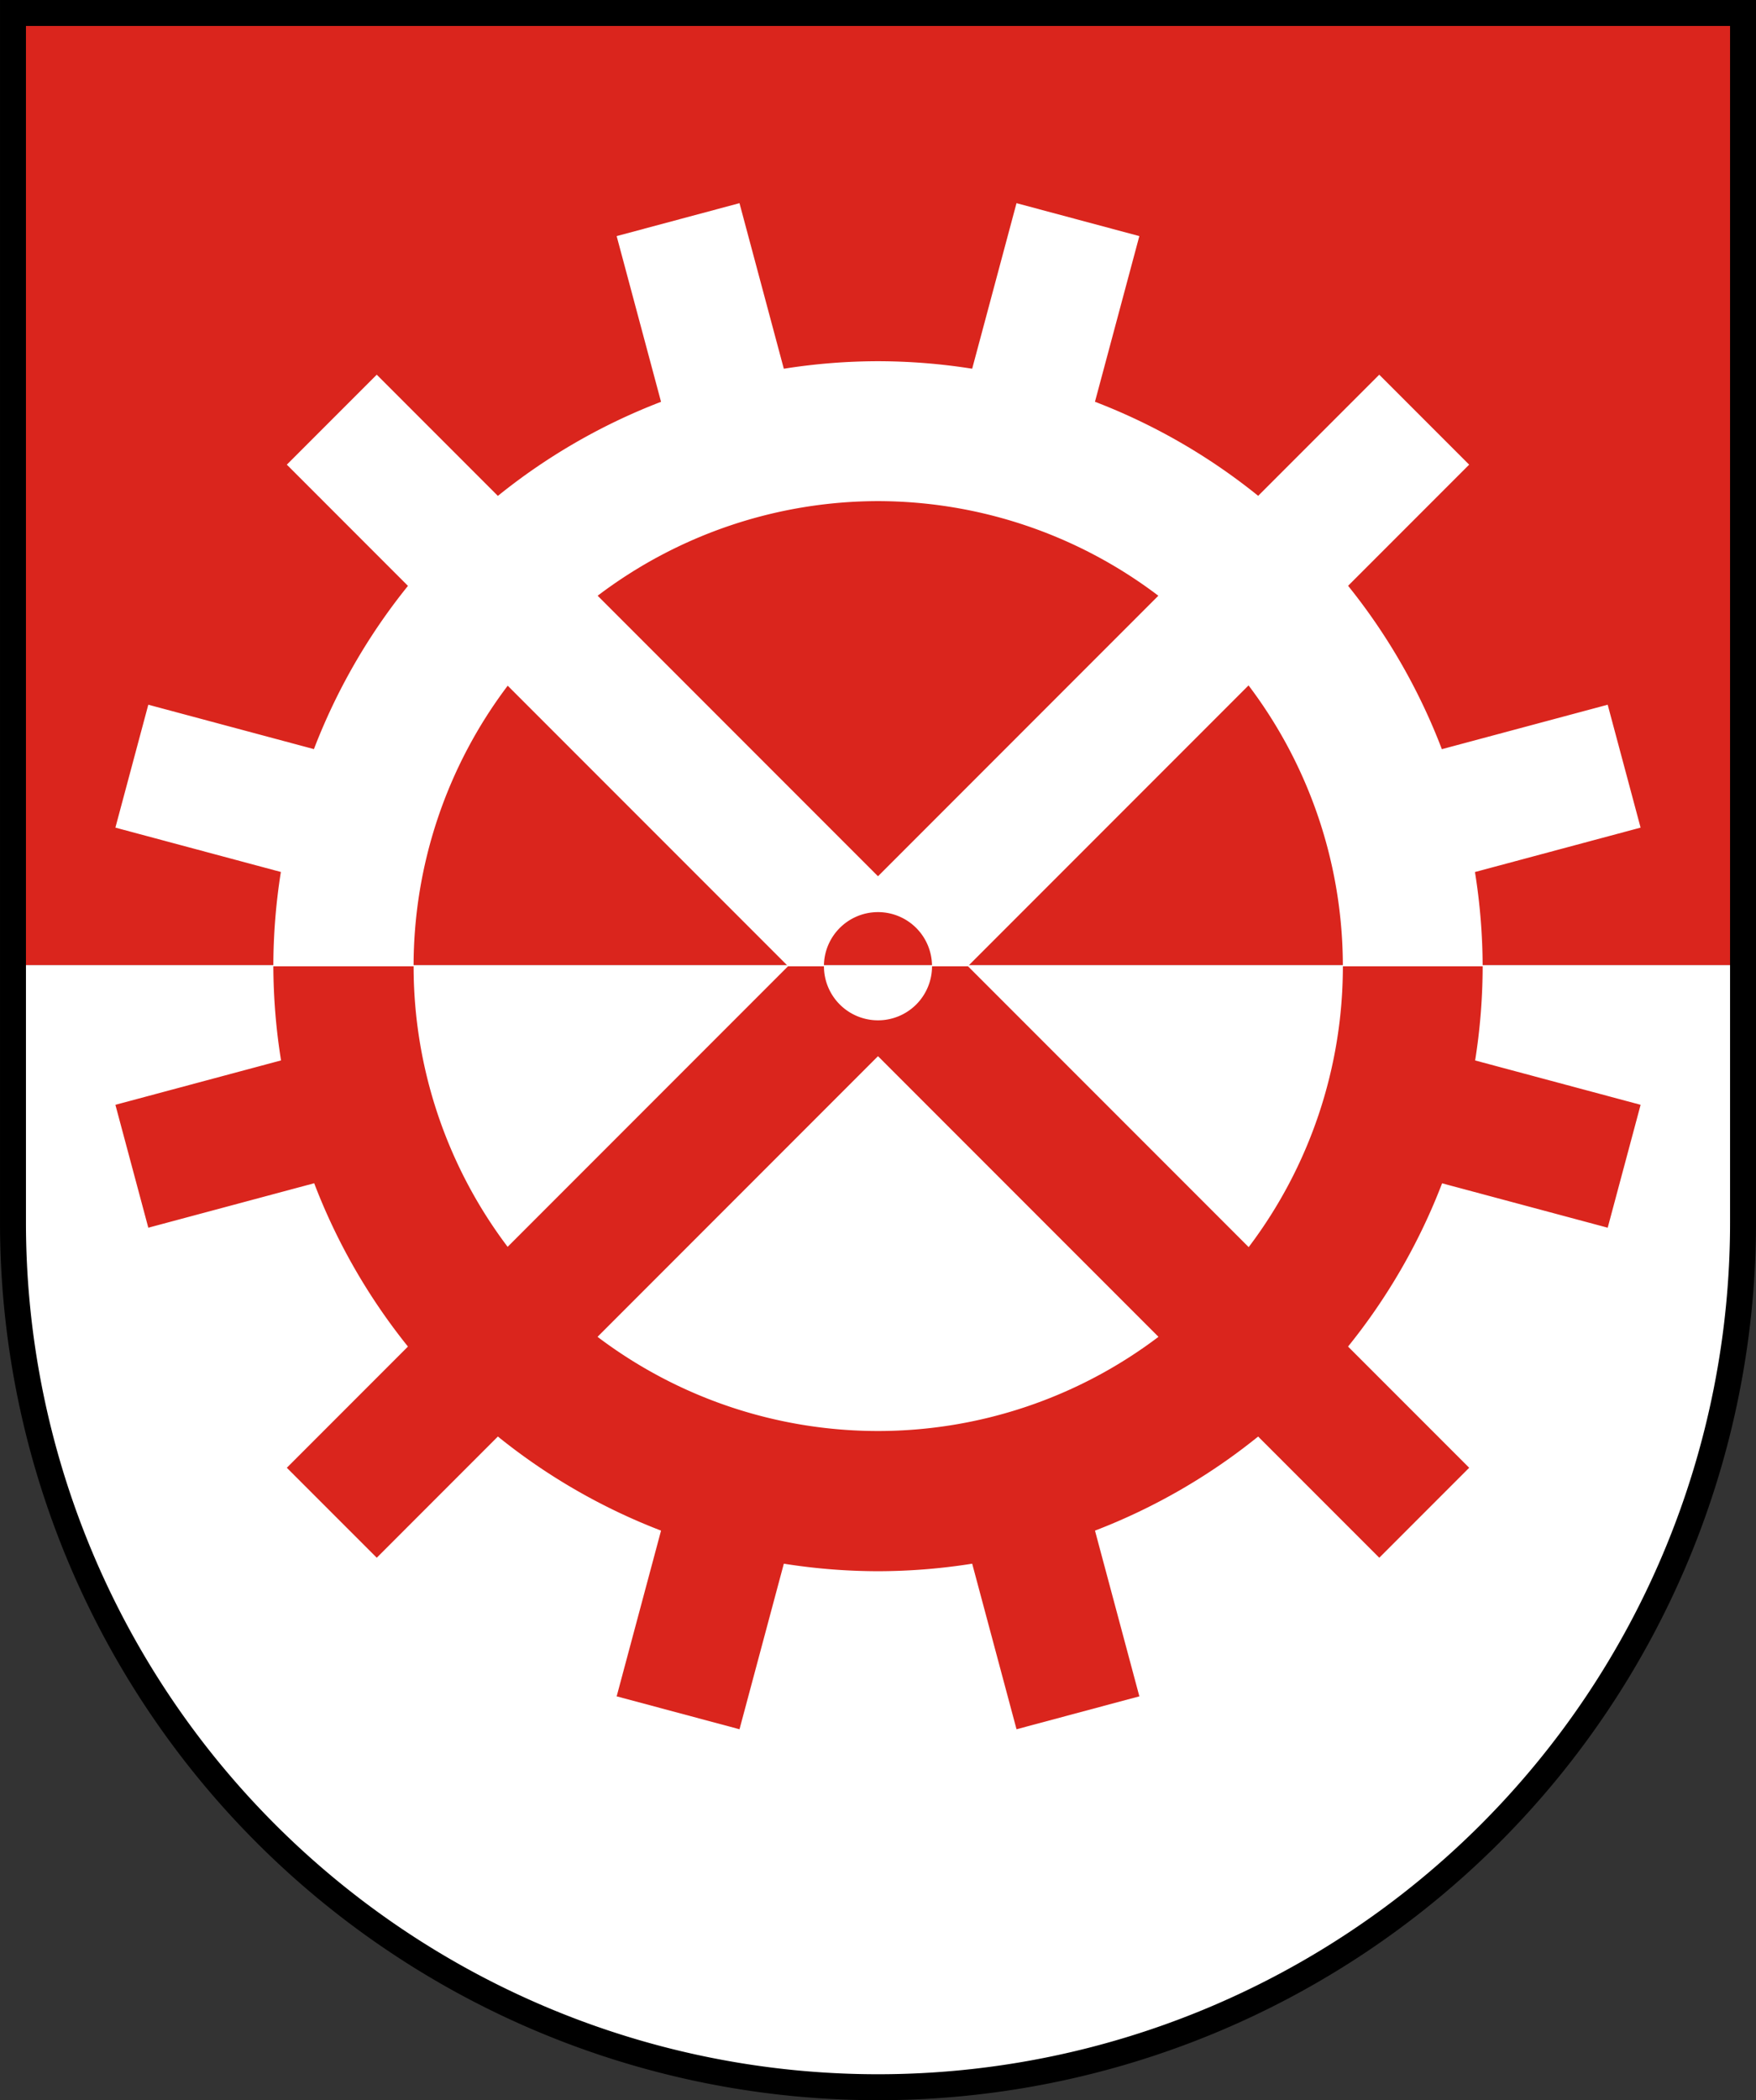 <svg width="203mm" height="917.099" viewBox="0 0 203 242.649" xmlns="http://www.w3.org/2000/svg"><rect x="0" y="0" width="203" height="242.649" fill="#333333" stroke="none"/><path d="M1.501 111.5v29.766a99.825 99.825 0 0 0 29.29 70.627 100.06 100.06 0 0 0 70.71 29.255 100.06 100.06 0 0 0 70.71-29.254 99.824 99.824 0 0 0 29.29-70.628V111.5z" fill="#fff"/><path fill="#da251d" d="M1.5 1.5h200v110H1.5zM31.6 111.633a69.9 69.9 0 0 0 .89 10.882l-19.15 5.131 3.805 14.199 19.176-5.138a69.9 69.9 0 0 0 10.84 18.87L33.159 169.58l10.395 10.395 14.003-14.004a69.9 69.9 0 0 0 18.862 10.87l-5.13 19.147 14.2 3.804 5.125-19.13a69.9 69.9 0 0 0 10.887.87 69.9 69.9 0 0 0 10.887-.87l5.126 19.13 14.2-3.804-5.13-19.146a69.9 69.9 0 0 0 18.861-10.87l14.004 14.003 10.394-10.395-14.004-14.003a69.9 69.9 0 0 0 10.872-18.862l19.145 5.13 3.805-14.2-19.13-5.125a69.9 69.9 0 0 0 .87-10.887h-16.16a53.75 53.75 0 0 1-10.89 32.455l-32.455-32.455h-4.151a6.25 6.25 0 0 1-1.824 4.42 6.25 6.25 0 0 1-8.84 0 6.25 6.25 0 0 1-1.83-4.42h-4.145l-32.421 32.422a53.75 53.75 0 0 1-10.87-32.422zm69.9 10.394 32.425 32.425a53.75 53.75 0 0 1-64.849 0z"/><path d="m85.487 23.473-14.2 3.805 5.131 19.146a69.9 69.9 0 0 0-18.862 10.87L43.553 43.291 33.158 53.685 47.162 67.69A69.9 69.9 0 0 0 36.29 86.55l-19.146-5.13L13.34 95.62l19.13 5.125a69.9 69.9 0 0 0-.871 10.888h16.214a53.75 53.75 0 0 1 10.88-32.41l32.412 32.41h4.144a6.25 6.25 0 0 1 1.83-4.42 6.25 6.25 0 0 1 4.186-1.826 6.25 6.25 0 0 1 4.653 1.826 6.25 6.25 0 0 1 1.825 4.42h4.15l32.444-32.444a53.75 53.75 0 0 1 10.902 32.444h16.16a69.9 69.9 0 0 0-.888-10.882l19.147-5.131-3.804-14.199-19.17 5.136a69.9 69.9 0 0 0-10.839-18.876l13.996-13.996-10.395-10.394-13.996 13.996a69.9 69.9 0 0 0-18.868-10.869l5.13-19.14-14.2-3.805-5.125 19.128a69.9 69.9 0 0 0-10.888-.868 69.9 69.9 0 0 0-10.887.87zM101.5 57.897a53.75 53.75 0 0 1 32.409 10.932L101.5 101.24l-32.409-32.41A53.75 53.75 0 0 1 101.5 57.897z" fill="#fff"/><path d="M1.501 1.5v139.766a99.824 99.824 0 0 0 29.29 70.627 100.06 100.06 0 0 0 70.71 29.256 100.06 100.06 0 0 0 70.71-29.255 99.824 99.824 0 0 0 29.29-70.628V1.5z" fill="none" stroke="#000" stroke-linecap="square" stroke-miterlimit="8" stroke-width="3"/></svg>